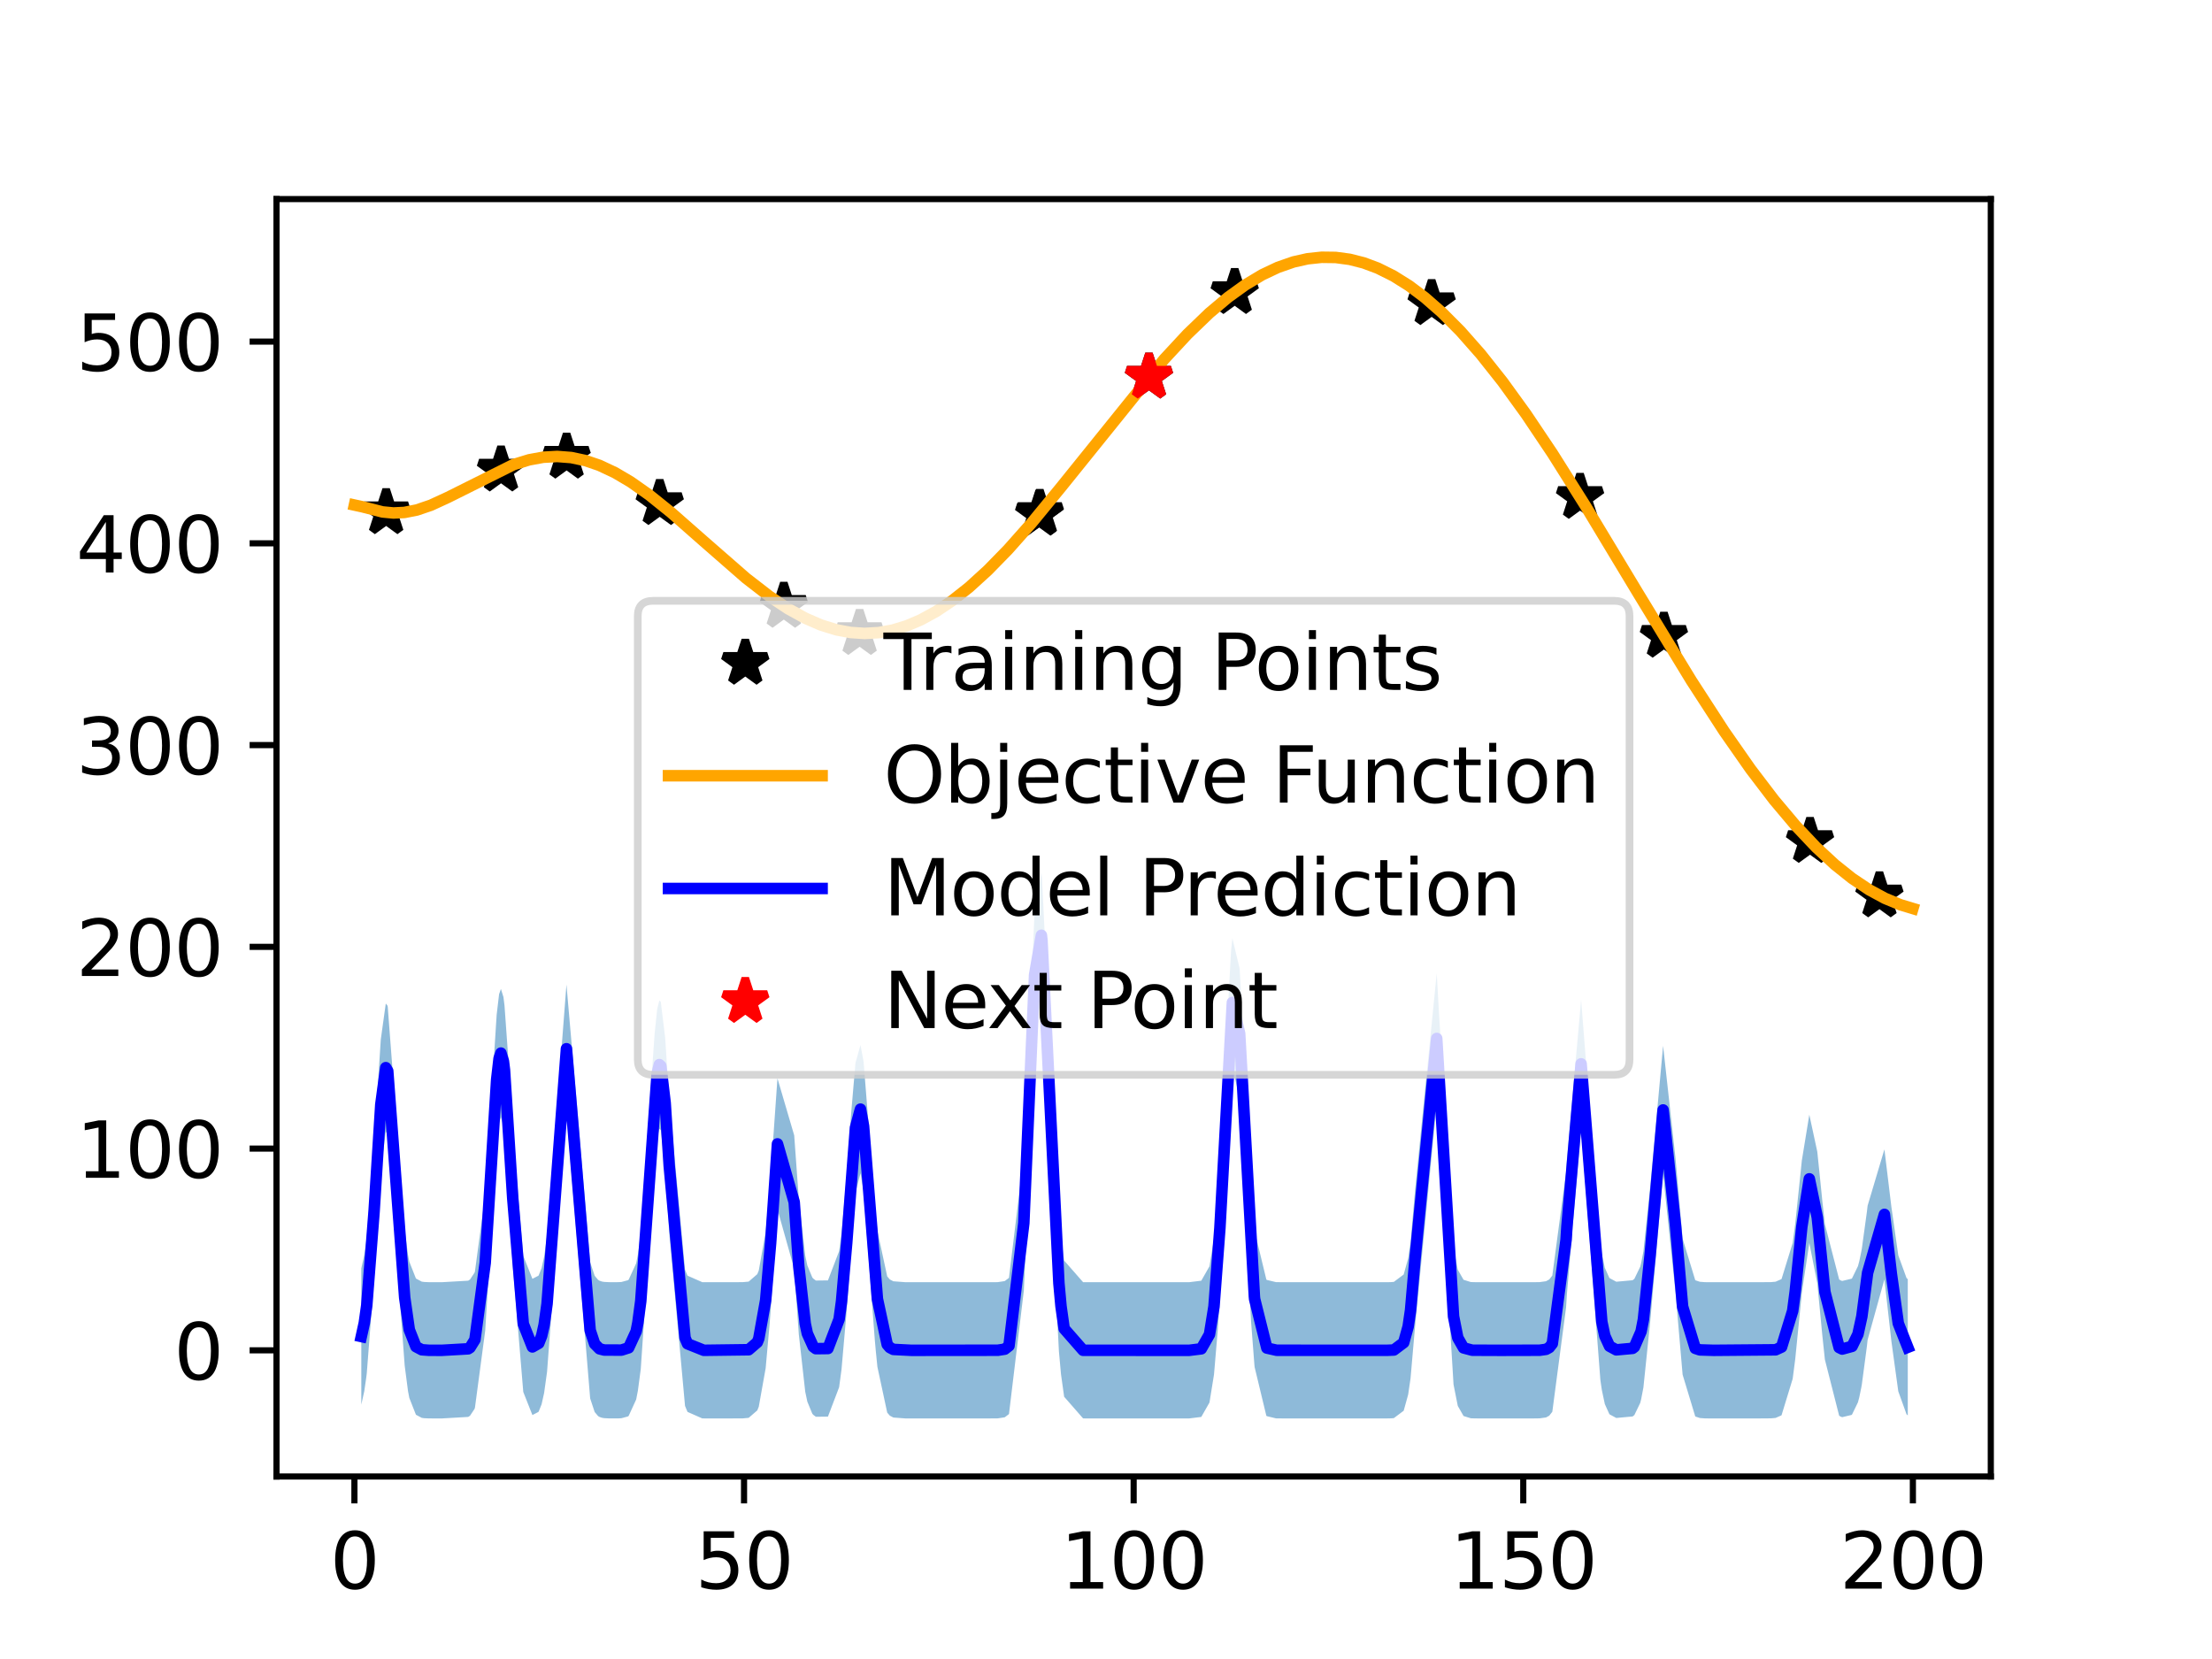 <?xml version="1.0" encoding="utf-8" standalone="no"?>
<!DOCTYPE svg PUBLIC "-//W3C//DTD SVG 1.1//EN"
  "http://www.w3.org/Graphics/SVG/1.1/DTD/svg11.dtd">
<svg xmlns:xlink="http://www.w3.org/1999/xlink" width="288pt" height="216pt" viewBox="0 0 288 216" xmlns="http://www.w3.org/2000/svg" version="1.1">
 <defs>
  <style type="text/css">*{stroke-linejoin: round; stroke-linecap: butt}</style>
 </defs>
 <g id="figure_1">
  <g id="patch_1">
   <path d="M 0 216 
L 288 216 
L 288 0 
L 0 0 
z
" style="fill: #ffffff"/>
  </g>
  <g id="axes_1">
   <g id="patch_2">
    <path d="M 36 192.24 
L 259.2 192.24 
L 259.2 25.92 
L 36 25.92 
z
" style="fill: #ffffff"/>
   </g>
   <g id="PolyCollection_1">
    <path d="M 47.041 165.145 
L 47.041 182.88 
L 47.43 181.115 
L 47.681 179.393 
L 47.753 178.803 
L 48.707 166.462 
L 49.579 152.291 
L 50.228 147.356 
L 50.444 147.642 
L 50.482 147.798 
L 52.689 177.794 
L 53.121 181.107 
L 53.291 182.001 
L 54.155 184.2 
L 54.919 184.606 
L 55.249 184.651 
L 55.853 184.675 
L 56.707 184.68 
L 57.516 184.68 
L 60.956 184.482 
L 61.194 184.33 
L 61.771 183.461 
L 61.835 183.295 
L 63.174 173.248 
L 64.663 149.018 
L 64.981 146.171 
L 65.219 145.459 
L 65.547 146.564 
L 65.685 147.729 
L 66.351 157.45 
L 66.755 164.71 
L 68.13 181.23 
L 69.318 184.237 
L 70.102 183.832 
L 70.146 183.758 
L 70.504 182.863 
L 70.523 182.798 
L 70.843 181.365 
L 71.226 178.611 
L 73.752 144.894 
L 75.124 161.329 
L 76.839 182.072 
L 77.425 183.843 
L 77.872 184.372 
L 78.059 184.484 
L 78.375 184.593 
L 78.643 184.638 
L 78.673 184.642 
L 79.281 184.674 
L 80.129 184.677 
L 80.266 184.676 
L 80.35 184.675 
L 80.568 184.67 
L 80.902 184.652 
L 81.741 184.424 
L 81.85 184.349 
L 82.827 182.219 
L 83.049 181.083 
L 83.427 178.256 
L 85.226 151.576 
L 85.234 151.473 
L 85.561 148.15 
L 85.843 146.96 
L 86.034 147.137 
L 86.605 152.083 
L 87.127 160.404 
L 89.19 183.05 
L 89.515 183.828 
L 91.435 184.675 
L 91.64 184.677 
L 91.965 184.679 
L 92.482 184.68 
L 93.531 184.68 
L 93.98 184.68 
L 94.364 184.68 
L 94.845 184.68 
L 96.71 184.671 
L 97.475 184.602 
L 98.598 183.632 
L 98.791 183.156 
L 99.688 178.136 
L 100.205 172.377 
L 100.332 170.649 
L 101.191 157.929 
L 101.227 157.454 
L 103.404 165.2 
L 104.005 173.737 
L 104.841 181.203 
L 105.113 182.487 
L 105.759 184.058 
L 105.888 184.209 
L 106.226 184.462 
L 107.797 184.443 
L 109.253 180.617 
L 109.565 178.289 
L 110.24 170.603 
L 110.765 162.986 
L 110.829 162.06 
L 111.382 155.243 
L 112.034 152.76 
L 112.437 155.056 
L 113.442 168.393 
L 113.895 174.406 
L 114.035 175.969 
L 114.232 177.913 
L 114.238 177.967 
L 115.514 183.921 
L 115.855 184.318 
L 116.312 184.559 
L 117.89 184.679 
L 118.675 184.68 
L 119.378 184.68 
L 120.748 184.68 
L 124.239 184.68 
L 124.624 184.68 
L 124.866 184.68 
L 125.272 184.68 
L 125.333 184.68 
L 125.407 184.68 
L 126.162 184.68 
L 126.553 184.68 
L 128.293 184.68 
L 129.699 184.674 
L 129.838 184.671 
L 129.909 184.669 
L 129.916 184.669 
L 130.805 184.533 
L 130.82 184.527 
L 131.343 184.129 
L 131.37 184.094 
L 133.3 168.05 
L 133.654 160.297 
L 134.7 135.198 
L 135.588 129.882 
L 135.59 129.895 
L 135.647 130.399 
L 135.666 130.595 
L 136.828 155.394 
L 137.868 175.922 
L 138.141 178.928 
L 138.551 181.855 
L 141.018 184.675 
L 141.413 184.679 
L 142.605 184.68 
L 143.288 184.68 
L 143.802 184.68 
L 144.314 184.68 
L 144.479 184.68 
L 144.572 184.68 
L 144.582 184.68 
L 146.53 184.68 
L 146.539 184.68 
L 146.722 184.68 
L 147.045 184.68 
L 147.5 184.68 
L 147.738 184.68 
L 148.088 184.68 
L 148.142 184.68 
L 150.144 184.68 
L 150.145 184.68 
L 150.167 184.68 
L 150.237 184.68 
L 151.035 184.68 
L 151.537 184.68 
L 151.624 184.68 
L 153.627 184.68 
L 154.606 184.679 
L 154.673 184.679 
L 154.726 184.679 
L 154.83 184.678 
L 156.406 184.482 
L 157.473 182.607 
L 158.06 178.97 
L 158.557 173.135 
L 158.831 168.675 
L 160.269 140.804 
L 160.297 140.473 
L 160.453 138.9 
L 161.403 143.037 
L 161.933 153.238 
L 162.879 171.948 
L 163.32 177.678 
L 163.352 178 
L 164.877 184.332 
L 164.943 184.383 
L 166.13 184.669 
L 166.222 184.672 
L 167.223 184.68 
L 169.728 184.68 
L 169.845 184.68 
L 169.992 184.68 
L 170.332 184.68 
L 170.626 184.68 
L 170.705 184.68 
L 170.748 184.68 
L 171.481 184.68 
L 173.935 184.68 
L 174.168 184.68 
L 174.389 184.68 
L 175.857 184.68 
L 176.558 184.68 
L 177.547 184.68 
L 178.06 184.68 
L 178.721 184.68 
L 179.943 184.68 
L 180.556 184.678 
L 180.781 184.675 
L 180.832 184.674 
L 181.132 184.665 
L 181.478 184.637 
L 182.758 183.675 
L 183.341 181.576 
L 183.651 179.463 
L 184.229 172.81 
L 187.058 143.673 
L 187.108 144.493 
L 187.361 149.149 
L 189.249 180.259 
L 189.803 183.051 
L 190.554 184.364 
L 191.481 184.653 
L 191.689 184.666 
L 192.161 184.677 
L 192.23 184.677 
L 193.359 184.68 
L 193.631 184.68 
L 194.31 184.68 
L 195.375 184.68 
L 197.038 184.68 
L 198.573 184.68 
L 198.928 184.68 
L 198.948 184.68 
L 199.602 184.679 
L 200.46 184.667 
L 201.291 184.55 
L 201.713 184.317 
L 202.11 183.812 
L 203.901 170.224 
L 204.016 168.415 
L 205.86 146.863 
L 208.368 179.683 
L 208.555 180.962 
L 208.945 182.8 
L 209.533 184.11 
L 209.56 184.143 
L 210.437 184.618 
L 212.558 184.423 
L 212.794 184.239 
L 213.555 182.66 
L 213.664 182.235 
L 213.969 180.658 
L 214.847 172.179 
L 216.533 152.866 
L 218.152 168.305 
L 219.074 178.977 
L 220.722 184.424 
L 221.322 184.624 
L 221.929 184.67 
L 222.134 184.675 
L 222.563 184.679 
L 223.12 184.68 
L 223.604 184.68 
L 225.646 184.68 
L 226.429 184.68 
L 226.451 184.68 
L 228.175 184.68 
L 228.188 184.68 
L 228.864 184.68 
L 230.577 184.667 
L 231.177 184.613 
L 231.922 184.286 
L 231.937 184.272 
L 231.958 184.254 
L 233.405 179.516 
L 233.737 176.956 
L 234.482 169.503 
L 234.548 168.81 
L 234.594 168.326 
L 235.571 161.836 
L 236.609 167.074 
L 236.975 170.856 
L 237.254 173.763 
L 237.598 177.014 
L 239.455 184.318 
L 239.615 184.421 
L 239.706 184.464 
L 239.852 184.515 
L 241.076 184.222 
L 241.137 184.162 
L 241.903 182.58 
L 242.078 181.921 
L 242.34 180.647 
L 242.41 180.251 
L 243.067 175.303 
L 243.161 174.453 
L 245.348 166.575 
L 246.255 174.609 
L 247.155 181.152 
L 248.225 184.125 
L 248.272 184.176 
L 248.391 184.288 
L 248.391 166.551 
L 248.391 166.551 
L 248.272 166.44 
L 248.225 166.389 
L 247.155 163.446 
L 246.255 157.123 
L 245.348 149.649 
L 243.161 156.976 
L 243.067 157.784 
L 242.41 162.563 
L 242.34 162.951 
L 242.078 164.203 
L 241.903 164.854 
L 241.137 166.426 
L 241.076 166.486 
L 239.852 166.778 
L 239.706 166.727 
L 239.615 166.683 
L 239.455 166.581 
L 237.598 159.394 
L 237.254 156.262 
L 236.975 153.498 
L 236.609 149.951 
L 235.571 145.135 
L 234.594 151.119 
L 234.548 151.572 
L 234.482 152.222 
L 233.737 159.337 
L 233.405 161.832 
L 231.958 166.517 
L 231.937 166.536 
L 231.922 166.549 
L 231.177 166.876 
L 230.577 166.93 
L 228.864 166.943 
L 228.188 166.943 
L 228.175 166.943 
L 226.451 166.943 
L 226.429 166.943 
L 225.646 166.943 
L 223.604 166.943 
L 223.12 166.943 
L 222.563 166.941 
L 222.134 166.938 
L 221.929 166.933 
L 221.322 166.886 
L 220.722 166.686 
L 219.074 161.273 
L 218.152 150.841 
L 216.533 136.163 
L 214.847 154.601 
L 213.969 162.937 
L 213.664 164.504 
L 213.555 164.927 
L 212.794 166.502 
L 212.558 166.686 
L 210.437 166.88 
L 209.56 166.406 
L 209.533 166.373 
L 208.945 165.065 
L 208.555 163.235 
L 208.368 161.964 
L 205.86 130.156 
L 204.016 150.867 
L 203.901 152.636 
L 202.11 166.075 
L 201.713 166.58 
L 201.291 166.813 
L 200.46 166.93 
L 199.602 166.942 
L 198.948 166.943 
L 198.928 166.943 
L 198.573 166.943 
L 197.038 166.943 
L 195.375 166.943 
L 194.31 166.943 
L 193.631 166.943 
L 193.359 166.943 
L 192.23 166.94 
L 192.161 166.94 
L 191.689 166.928 
L 191.481 166.916 
L 190.554 166.627 
L 189.803 165.315 
L 189.249 162.531 
L 187.361 132.014 
L 187.108 127.529 
L 187.058 126.74 
L 184.229 155.139 
L 183.651 161.739 
L 183.341 163.844 
L 182.758 165.938 
L 181.478 166.9 
L 181.132 166.927 
L 180.832 166.937 
L 180.781 166.938 
L 180.556 166.94 
L 179.943 166.942 
L 178.721 166.943 
L 178.06 166.943 
L 177.547 166.943 
L 176.558 166.943 
L 175.857 166.943 
L 174.389 166.943 
L 174.168 166.943 
L 173.935 166.943 
L 171.481 166.943 
L 170.748 166.943 
L 170.705 166.943 
L 170.626 166.943 
L 170.332 166.943 
L 169.992 166.943 
L 169.845 166.943 
L 169.728 166.943 
L 167.223 166.942 
L 166.222 166.934 
L 166.13 166.931 
L 164.943 166.646 
L 164.877 166.595 
L 163.352 160.283 
L 163.32 159.964 
L 162.879 154.286 
L 161.933 135.962 
L 161.403 126.113 
L 160.453 122.149 
L 160.297 123.654 
L 160.269 123.971 
L 158.831 151.057 
L 158.557 155.46 
L 158.06 161.248 
L 157.473 164.872 
L 156.406 166.745 
L 154.83 166.941 
L 154.726 166.941 
L 154.673 166.942 
L 154.606 166.942 
L 153.627 166.943 
L 151.624 166.943 
L 151.537 166.943 
L 151.035 166.943 
L 150.237 166.943 
L 150.167 166.943 
L 150.145 166.943 
L 150.144 166.943 
L 148.142 166.943 
L 148.088 166.943 
L 147.738 166.943 
L 147.5 166.943 
L 147.045 166.943 
L 146.722 166.943 
L 146.539 166.943 
L 146.53 166.943 
L 144.582 166.943 
L 144.572 166.943 
L 144.479 166.943 
L 144.314 166.943 
L 143.802 166.943 
L 143.288 166.943 
L 142.605 166.943 
L 141.413 166.941 
L 141.018 166.938 
L 138.551 164.122 
L 138.141 161.208 
L 137.868 158.224 
L 136.828 138.085 
L 135.666 114.341 
L 135.647 114.157 
L 135.59 113.681 
L 135.588 113.669 
L 134.7 118.697 
L 133.654 142.857 
L 133.3 150.451 
L 131.37 166.357 
L 131.343 166.392 
L 130.82 166.79 
L 130.805 166.796 
L 129.916 166.931 
L 129.909 166.932 
L 129.838 166.934 
L 129.699 166.937 
L 128.293 166.943 
L 126.553 166.943 
L 126.162 166.943 
L 125.407 166.943 
L 125.333 166.943 
L 125.272 166.943 
L 124.866 166.943 
L 124.624 166.943 
L 124.239 166.943 
L 120.748 166.943 
L 119.378 166.943 
L 118.675 166.943 
L 117.89 166.942 
L 116.312 166.822 
L 115.855 166.581 
L 115.514 166.185 
L 114.238 160.276 
L 114.232 160.222 
L 114.035 158.309 
L 113.895 156.775 
L 113.442 150.923 
L 112.437 138.207 
L 112.034 136.056 
L 111.382 138.383 
L 110.829 144.839 
L 110.765 145.724 
L 110.24 153.066 
L 109.565 160.593 
L 109.253 162.897 
L 107.797 166.706 
L 106.226 166.725 
L 105.888 166.472 
L 105.759 166.321 
L 105.113 164.754 
L 104.841 163.477 
L 104.005 156.112 
L 103.404 147.819 
L 101.227 140.412 
L 101.191 140.864 
L 100.332 153.096 
L 100.205 154.782 
L 99.688 160.439 
L 98.791 165.421 
L 98.598 165.896 
L 97.475 166.865 
L 96.71 166.934 
L 94.845 166.943 
L 94.364 166.943 
L 93.98 166.943 
L 93.531 166.943 
L 92.482 166.943 
L 91.965 166.942 
L 91.64 166.94 
L 91.435 166.937 
L 89.515 166.091 
L 89.19 165.315 
L 87.127 143.094 
L 86.605 135.119 
L 86.034 130.429 
L 85.843 130.262 
L 85.561 131.387 
L 85.234 134.539 
L 85.226 134.636 
L 83.427 160.548 
L 83.049 163.355 
L 82.827 164.487 
L 81.85 166.612 
L 81.741 166.687 
L 80.902 166.915 
L 80.568 166.932 
L 80.35 166.937 
L 80.266 166.939 
L 80.129 166.94 
L 79.281 166.936 
L 78.673 166.904 
L 78.643 166.901 
L 78.375 166.856 
L 78.059 166.747 
L 77.872 166.635 
L 77.425 166.107 
L 76.839 164.339 
L 75.124 143.947 
L 73.752 128.198 
L 71.226 160.898 
L 70.843 163.635 
L 70.523 165.063 
L 70.504 165.127 
L 70.146 166.021 
L 70.102 166.095 
L 69.318 166.5 
L 68.13 163.5 
L 66.755 147.24 
L 66.351 140.211 
L 65.685 130.914 
L 65.547 129.809 
L 65.219 128.762 
L 64.981 129.436 
L 64.663 132.139 
L 63.174 155.598 
L 61.835 165.559 
L 61.771 165.725 
L 61.194 166.593 
L 60.956 166.745 
L 57.516 166.943 
L 56.707 166.943 
L 55.853 166.938 
L 55.249 166.913 
L 54.919 166.869 
L 54.155 166.463 
L 53.291 164.269 
L 53.121 163.379 
L 52.689 160.092 
L 50.482 131.075 
L 50.444 130.928 
L 50.228 130.659 
L 49.579 135.334 
L 48.707 148.971 
L 47.753 161.091 
L 47.681 161.677 
L 47.43 163.387 
L 47.041 165.145 
z
" clip-path="url(#p22479ef467)" style="fill: #1f77b4; fill-opacity: 0.5"/>
   </g>
   <g id="matplotlib.axis_1">
    <g id="xtick_1">
     <g id="line2d_1">
      <defs>
       <path id="m4f6256a6a0" d="M 0 0 
L 0 3.5 
" style="stroke: #000000; stroke-width: 0.8"/>
      </defs>
      <g>
       <use xlink:href="#m4f6256a6a0" x="46.145" y="192.24" style="stroke: #000000; stroke-width: 0.8"/>
      </g>
     </g>
     <g id="text_1">
      <!-- 0 -->
      <g transform="translate(42.964 206.838) scale(0.1 -0.1)">
       <defs>
        <path id="DejaVuSans-30" d="M 2034 4250 
Q 1547 4250 1301 3770 
Q 1056 3291 1056 2328 
Q 1056 1369 1301 889 
Q 1547 409 2034 409 
Q 2525 409 2770 889 
Q 3016 1369 3016 2328 
Q 3016 3291 2770 3770 
Q 2525 4250 2034 4250 
z
M 2034 4750 
Q 2819 4750 3233 4129 
Q 3647 3509 3647 2328 
Q 3647 1150 3233 529 
Q 2819 -91 2034 -91 
Q 1250 -91 836 529 
Q 422 1150 422 2328 
Q 422 3509 836 4129 
Q 1250 4750 2034 4750 
z
" transform="scale(0.016)"/>
       </defs>
       <use xlink:href="#DejaVuSans-30"/>
      </g>
     </g>
    </g>
    <g id="xtick_2">
     <g id="line2d_2">
      <g>
       <use xlink:href="#m4f6256a6a0" x="96.873" y="192.24" style="stroke: #000000; stroke-width: 0.8"/>
      </g>
     </g>
     <g id="text_2">
      <!-- 50 -->
      <g transform="translate(90.51 206.838) scale(0.1 -0.1)">
       <defs>
        <path id="DejaVuSans-35" d="M 691 4666 
L 3169 4666 
L 3169 4134 
L 1269 4134 
L 1269 2991 
Q 1406 3038 1543 3061 
Q 1681 3084 1819 3084 
Q 2600 3084 3056 2656 
Q 3513 2228 3513 1497 
Q 3513 744 3044 326 
Q 2575 -91 1722 -91 
Q 1428 -91 1123 -41 
Q 819 9 494 109 
L 494 744 
Q 775 591 1075 516 
Q 1375 441 1709 441 
Q 2250 441 2565 725 
Q 2881 1009 2881 1497 
Q 2881 1984 2565 2268 
Q 2250 2553 1709 2553 
Q 1456 2553 1204 2497 
Q 953 2441 691 2322 
L 691 4666 
z
" transform="scale(0.016)"/>
       </defs>
       <use xlink:href="#DejaVuSans-35"/>
       <use xlink:href="#DejaVuSans-30" x="63.623"/>
      </g>
     </g>
    </g>
    <g id="xtick_3">
     <g id="line2d_3">
      <g>
       <use xlink:href="#m4f6256a6a0" x="147.6" y="192.24" style="stroke: #000000; stroke-width: 0.8"/>
      </g>
     </g>
     <g id="text_3">
      <!-- 100 -->
      <g transform="translate(138.056 206.838) scale(0.1 -0.1)">
       <defs>
        <path id="DejaVuSans-31" d="M 794 531 
L 1825 531 
L 1825 4091 
L 703 3866 
L 703 4441 
L 1819 4666 
L 2450 4666 
L 2450 531 
L 3481 531 
L 3481 0 
L 794 0 
L 794 531 
z
" transform="scale(0.016)"/>
       </defs>
       <use xlink:href="#DejaVuSans-31"/>
       <use xlink:href="#DejaVuSans-30" x="63.623"/>
       <use xlink:href="#DejaVuSans-30" x="127.246"/>
      </g>
     </g>
    </g>
    <g id="xtick_4">
     <g id="line2d_4">
      <g>
       <use xlink:href="#m4f6256a6a0" x="198.327" y="192.24" style="stroke: #000000; stroke-width: 0.8"/>
      </g>
     </g>
     <g id="text_4">
      <!-- 150 -->
      <g transform="translate(188.784 206.838) scale(0.1 -0.1)">
       <use xlink:href="#DejaVuSans-31"/>
       <use xlink:href="#DejaVuSans-35" x="63.623"/>
       <use xlink:href="#DejaVuSans-30" x="127.246"/>
      </g>
     </g>
    </g>
    <g id="xtick_5">
     <g id="line2d_5">
      <g>
       <use xlink:href="#m4f6256a6a0" x="249.055" y="192.24" style="stroke: #000000; stroke-width: 0.8"/>
      </g>
     </g>
     <g id="text_5">
      <!-- 200 -->
      <g transform="translate(239.511 206.838) scale(0.1 -0.1)">
       <defs>
        <path id="DejaVuSans-32" d="M 1228 531 
L 3431 531 
L 3431 0 
L 469 0 
L 469 531 
Q 828 903 1448 1529 
Q 2069 2156 2228 2338 
Q 2531 2678 2651 2914 
Q 2772 3150 2772 3378 
Q 2772 3750 2511 3984 
Q 2250 4219 1831 4219 
Q 1534 4219 1204 4116 
Q 875 4013 500 3803 
L 500 4441 
Q 881 4594 1212 4672 
Q 1544 4750 1819 4750 
Q 2544 4750 2975 4387 
Q 3406 4025 3406 3419 
Q 3406 3131 3298 2873 
Q 3191 2616 2906 2266 
Q 2828 2175 2409 1742 
Q 1991 1309 1228 531 
z
" transform="scale(0.016)"/>
       </defs>
       <use xlink:href="#DejaVuSans-32"/>
       <use xlink:href="#DejaVuSans-30" x="63.623"/>
       <use xlink:href="#DejaVuSans-30" x="127.246"/>
      </g>
     </g>
    </g>
   </g>
   <g id="matplotlib.axis_2">
    <g id="ytick_1">
     <g id="line2d_6">
      <defs>
       <path id="maa114d695c" d="M 0 0 
L -3.5 0 
" style="stroke: #000000; stroke-width: 0.8"/>
      </defs>
      <g>
       <use xlink:href="#maa114d695c" x="36" y="175.811" style="stroke: #000000; stroke-width: 0.8"/>
      </g>
     </g>
     <g id="text_6">
      <!-- 0 -->
      <g transform="translate(22.637 179.611) scale(0.1 -0.1)">
       <use xlink:href="#DejaVuSans-30"/>
      </g>
     </g>
    </g>
    <g id="ytick_2">
     <g id="line2d_7">
      <g>
       <use xlink:href="#maa114d695c" x="36" y="149.544" style="stroke: #000000; stroke-width: 0.8"/>
      </g>
     </g>
     <g id="text_7">
      <!-- 100 -->
      <g transform="translate(9.912 153.343) scale(0.1 -0.1)">
       <use xlink:href="#DejaVuSans-31"/>
       <use xlink:href="#DejaVuSans-30" x="63.623"/>
       <use xlink:href="#DejaVuSans-30" x="127.246"/>
      </g>
     </g>
    </g>
    <g id="ytick_3">
     <g id="line2d_8">
      <g>
       <use xlink:href="#maa114d695c" x="36" y="123.277" style="stroke: #000000; stroke-width: 0.8"/>
      </g>
     </g>
     <g id="text_8">
      <!-- 200 -->
      <g transform="translate(9.912 127.076) scale(0.1 -0.1)">
       <use xlink:href="#DejaVuSans-32"/>
       <use xlink:href="#DejaVuSans-30" x="63.623"/>
       <use xlink:href="#DejaVuSans-30" x="127.246"/>
      </g>
     </g>
    </g>
    <g id="ytick_4">
     <g id="line2d_9">
      <g>
       <use xlink:href="#maa114d695c" x="36" y="97.01" style="stroke: #000000; stroke-width: 0.8"/>
      </g>
     </g>
     <g id="text_9">
      <!-- 300 -->
      <g transform="translate(9.912 100.809) scale(0.1 -0.1)">
       <defs>
        <path id="DejaVuSans-33" d="M 2597 2516 
Q 3050 2419 3304 2112 
Q 3559 1806 3559 1356 
Q 3559 666 3084 287 
Q 2609 -91 1734 -91 
Q 1441 -91 1130 -33 
Q 819 25 488 141 
L 488 750 
Q 750 597 1062 519 
Q 1375 441 1716 441 
Q 2309 441 2620 675 
Q 2931 909 2931 1356 
Q 2931 1769 2642 2001 
Q 2353 2234 1838 2234 
L 1294 2234 
L 1294 2753 
L 1863 2753 
Q 2328 2753 2575 2939 
Q 2822 3125 2822 3475 
Q 2822 3834 2567 4026 
Q 2313 4219 1838 4219 
Q 1578 4219 1281 4162 
Q 984 4106 628 3988 
L 628 4550 
Q 988 4650 1302 4700 
Q 1616 4750 1894 4750 
Q 2613 4750 3031 4423 
Q 3450 4097 3450 3541 
Q 3450 3153 3228 2886 
Q 3006 2619 2597 2516 
z
" transform="scale(0.016)"/>
       </defs>
       <use xlink:href="#DejaVuSans-33"/>
       <use xlink:href="#DejaVuSans-30" x="63.623"/>
       <use xlink:href="#DejaVuSans-30" x="127.246"/>
      </g>
     </g>
    </g>
    <g id="ytick_5">
     <g id="line2d_10">
      <g>
       <use xlink:href="#maa114d695c" x="36" y="70.742" style="stroke: #000000; stroke-width: 0.8"/>
      </g>
     </g>
     <g id="text_10">
      <!-- 400 -->
      <g transform="translate(9.912 74.541) scale(0.1 -0.1)">
       <defs>
        <path id="DejaVuSans-34" d="M 2419 4116 
L 825 1625 
L 2419 1625 
L 2419 4116 
z
M 2253 4666 
L 3047 4666 
L 3047 1625 
L 3713 1625 
L 3713 1100 
L 3047 1100 
L 3047 0 
L 2419 0 
L 2419 1100 
L 313 1100 
L 313 1709 
L 2253 4666 
z
" transform="scale(0.016)"/>
       </defs>
       <use xlink:href="#DejaVuSans-34"/>
       <use xlink:href="#DejaVuSans-30" x="63.623"/>
       <use xlink:href="#DejaVuSans-30" x="127.246"/>
      </g>
     </g>
    </g>
    <g id="ytick_6">
     <g id="line2d_11">
      <g>
       <use xlink:href="#maa114d695c" x="36" y="44.475" style="stroke: #000000; stroke-width: 0.8"/>
      </g>
     </g>
     <g id="text_11">
      <!-- 500 -->
      <g transform="translate(9.912 48.274) scale(0.1 -0.1)">
       <use xlink:href="#DejaVuSans-35"/>
       <use xlink:href="#DejaVuSans-30" x="63.623"/>
       <use xlink:href="#DejaVuSans-30" x="127.246"/>
      </g>
     </g>
    </g>
   </g>
   <g id="line2d_12">
    <defs>
     <path id="m35bd180980" d="M 0 -3 
L -0.674 -0.927 
L -2.853 -0.927 
L -1.09 0.354 
L -1.763 2.427 
L -0 1.146 
L 1.763 2.427 
L 1.09 0.354 
L 2.853 -0.927 
L 0.674 -0.927 
z
" style="stroke: #000000; stroke-linejoin: bevel"/>
    </defs>
    <g clip-path="url(#p22479ef467)">
     <use xlink:href="#m35bd180980" x="73.772" y="59.489" style="stroke: #000000; stroke-linejoin: bevel"/>
     <use xlink:href="#m35bd180980" x="111.92" y="82.443" style="stroke: #000000; stroke-linejoin: bevel"/>
     <use xlink:href="#m35bd180980" x="160.757" y="38.051" style="stroke: #000000; stroke-linejoin: bevel"/>
     <use xlink:href="#m35bd180980" x="235.664" y="109.519" style="stroke: #000000; stroke-linejoin: bevel"/>
     <use xlink:href="#m35bd180980" x="244.7" y="116.607" style="stroke: #000000; stroke-linejoin: bevel"/>
     <use xlink:href="#m35bd180980" x="65.233" y="61.162" style="stroke: #000000; stroke-linejoin: bevel"/>
     <use xlink:href="#m35bd180980" x="135.385" y="66.814" style="stroke: #000000; stroke-linejoin: bevel"/>
     <use xlink:href="#m35bd180980" x="85.896" y="65.526" style="stroke: #000000; stroke-linejoin: bevel"/>
     <use xlink:href="#m35bd180980" x="102.052" y="78.905" style="stroke: #000000; stroke-linejoin: bevel"/>
     <use xlink:href="#m35bd180980" x="186.399" y="39.493" style="stroke: #000000; stroke-linejoin: bevel"/>
     <use xlink:href="#m35bd180980" x="50.276" y="66.716" style="stroke: #000000; stroke-linejoin: bevel"/>
     <use xlink:href="#m35bd180980" x="135.297" y="66.914" style="stroke: #000000; stroke-linejoin: bevel"/>
     <use xlink:href="#m35bd180980" x="205.723" y="64.725" style="stroke: #000000; stroke-linejoin: bevel"/>
     <use xlink:href="#m35bd180980" x="216.64" y="82.803" style="stroke: #000000; stroke-linejoin: bevel"/>
     <use xlink:href="#m35bd180980" x="149.593" y="49.064" style="stroke: #000000; stroke-linejoin: bevel"/>
    </g>
   </g>
   <g id="line2d_13">
    <path d="M 46.145 65.756 
L 47.161 65.977 
L 49.801 66.652 
L 51.223 66.789 
L 52.645 66.721 
L 54.27 66.401 
L 56.098 65.78 
L 58.332 64.751 
L 66.863 60.492 
L 68.894 59.868 
L 70.722 59.532 
L 72.55 59.431 
L 74.378 59.574 
L 76.206 59.961 
L 78.034 60.585 
L 80.065 61.538 
L 82.096 62.736 
L 84.534 64.448 
L 87.377 66.735 
L 91.643 70.489 
L 97.127 75.276 
L 100.173 77.633 
L 102.611 79.257 
L 104.845 80.49 
L 106.876 81.372 
L 108.907 82.004 
L 110.735 82.348 
L 112.563 82.471 
L 114.391 82.368 
L 116.219 82.038 
L 118.047 81.484 
L 119.875 80.708 
L 121.906 79.597 
L 123.937 78.236 
L 126.172 76.469 
L 128.609 74.25 
L 131.249 71.547 
L 134.296 68.113 
L 138.155 63.416 
L 151.561 46.785 
L 154.607 43.503 
L 157.451 40.766 
L 159.888 38.716 
L 162.123 37.104 
L 164.357 35.768 
L 166.388 34.809 
L 168.419 34.103 
L 170.247 33.692 
L 172.075 33.497 
L 173.903 33.52 
L 175.731 33.765 
L 177.559 34.229 
L 179.387 34.913 
L 181.418 35.924 
L 183.449 37.196 
L 185.48 38.719 
L 187.715 40.673 
L 190.152 43.12 
L 192.792 46.115 
L 195.636 49.702 
L 198.683 53.911 
L 202.136 59.058 
L 206.401 65.829 
L 213.307 77.287 
L 220.213 88.623 
L 224.478 95.205 
L 227.931 100.149 
L 230.978 104.149 
L 233.821 107.526 
L 236.462 110.318 
L 238.899 112.576 
L 241.133 114.359 
L 243.367 115.854 
L 245.399 116.954 
L 247.43 117.8 
L 249.055 118.29 
L 249.055 118.29 
" clip-path="url(#p22479ef467)" style="fill: none; stroke: #ffa500; stroke-width: 1.5; stroke-linecap: square"/>
   </g>
   <g id="line2d_14">
    <path d="M 47.041 174.013 
L 47.43 172.251 
L 47.753 169.947 
L 48.707 157.716 
L 49.579 143.812 
L 50.228 139.008 
L 50.482 139.437 
L 52.689 168.943 
L 53.291 173.135 
L 54.155 175.331 
L 54.919 175.738 
L 55.853 175.807 
L 57.516 175.811 
L 60.956 175.614 
L 61.194 175.462 
L 61.835 174.427 
L 63.174 164.423 
L 64.663 140.578 
L 64.981 137.803 
L 65.219 137.111 
L 65.547 138.187 
L 65.685 139.322 
L 66.755 155.975 
L 68.13 172.365 
L 69.318 175.368 
L 70.146 174.89 
L 70.523 173.931 
L 70.843 172.5 
L 71.226 169.755 
L 73.752 136.546 
L 76.839 173.206 
L 77.425 174.975 
L 78.059 175.616 
L 78.673 175.773 
L 80.902 175.783 
L 81.85 175.48 
L 82.827 173.353 
L 83.049 172.219 
L 83.427 169.402 
L 85.561 139.768 
L 85.843 138.611 
L 86.034 138.783 
L 86.605 143.601 
L 87.127 151.749 
L 89.19 174.182 
L 89.515 174.96 
L 91.64 175.809 
L 97.475 175.734 
L 98.598 174.764 
L 98.791 174.289 
L 99.688 169.288 
L 100.332 161.872 
L 101.227 148.933 
L 103.404 156.51 
L 104.005 164.924 
L 104.841 172.34 
L 105.113 173.62 
L 105.888 175.341 
L 106.226 175.594 
L 107.797 175.575 
L 109.253 171.757 
L 109.565 169.441 
L 110.24 161.835 
L 111.382 146.813 
L 112.034 144.408 
L 112.437 146.631 
L 114.238 169.122 
L 115.514 175.053 
L 115.855 175.449 
L 116.312 175.691 
L 118.675 175.811 
L 129.916 175.8 
L 130.82 175.659 
L 131.37 175.226 
L 133.3 159.25 
L 134.7 126.947 
L 135.588 121.775 
L 135.59 121.788 
L 135.666 122.468 
L 137.868 167.073 
L 138.141 170.068 
L 138.551 172.989 
L 141.018 175.806 
L 151.624 175.811 
L 154.83 175.81 
L 156.406 175.614 
L 157.473 173.739 
L 158.06 170.109 
L 158.831 159.866 
L 160.453 130.524 
L 161.403 134.575 
L 163.32 168.821 
L 163.352 169.141 
L 164.943 175.514 
L 166.222 175.803 
L 180.556 175.809 
L 181.478 175.769 
L 182.758 174.807 
L 183.341 172.71 
L 183.651 170.601 
L 184.229 163.974 
L 187.058 135.206 
L 189.249 171.395 
L 189.803 174.183 
L 190.554 175.495 
L 191.689 175.797 
L 195.375 175.811 
L 200.46 175.799 
L 201.291 175.682 
L 201.713 175.449 
L 202.11 174.944 
L 203.901 161.43 
L 204.016 159.641 
L 205.86 138.51 
L 208.555 172.098 
L 208.945 173.932 
L 209.56 175.274 
L 210.437 175.749 
L 212.558 175.555 
L 212.794 175.371 
L 213.664 173.37 
L 213.969 171.797 
L 214.847 163.39 
L 216.533 144.515 
L 218.152 159.573 
L 219.074 170.125 
L 220.722 175.555 
L 221.322 175.755 
L 223.12 175.811 
L 231.177 175.744 
L 231.958 175.386 
L 233.405 170.674 
L 233.737 168.146 
L 234.594 159.723 
L 235.571 153.485 
L 236.609 158.513 
L 237.598 168.204 
L 239.455 175.45 
L 239.852 175.646 
L 241.137 175.294 
L 241.903 173.717 
L 242.41 171.407 
L 243.161 165.714 
L 245.348 158.112 
L 246.255 165.866 
L 247.155 172.299 
L 248.391 175.419 
L 248.391 175.419 
" clip-path="url(#p22479ef467)" style="fill: none; stroke: #0000ff; stroke-width: 1.5; stroke-linecap: square"/>
   </g>
   <g id="line2d_15">
    <defs>
     <path id="md82b889a1d" d="M 0 -3 
L -0.674 -0.927 
L -2.853 -0.927 
L -1.09 0.354 
L -1.763 2.427 
L -0 1.146 
L 1.763 2.427 
L 1.09 0.354 
L 2.853 -0.927 
L 0.674 -0.927 
z
" style="stroke: #ff0000; stroke-linejoin: bevel"/>
    </defs>
    <g clip-path="url(#p22479ef467)">
     <use xlink:href="#md82b889a1d" x="149.593" y="49.064" style="fill: #ff0000; stroke: #ff0000; stroke-linejoin: bevel"/>
    </g>
   </g>
   <g id="patch_3">
    <path d="M 36 192.24 
L 36 25.92 
" style="fill: none; stroke: #000000; stroke-width: 0.8; stroke-linejoin: miter; stroke-linecap: square"/>
   </g>
   <g id="patch_4">
    <path d="M 259.2 192.24 
L 259.2 25.92 
" style="fill: none; stroke: #000000; stroke-width: 0.8; stroke-linejoin: miter; stroke-linecap: square"/>
   </g>
   <g id="patch_5">
    <path d="M 36 192.24 
L 259.2 192.24 
" style="fill: none; stroke: #000000; stroke-width: 0.8; stroke-linejoin: miter; stroke-linecap: square"/>
   </g>
   <g id="patch_6">
    <path d="M 36 25.92 
L 259.2 25.92 
" style="fill: none; stroke: #000000; stroke-width: 0.8; stroke-linejoin: miter; stroke-linecap: square"/>
   </g>
   <g id="legend_1">
    <g id="patch_7">
     <path d="M 85.036 139.936 
L 210.164 139.936 
Q 212.164 139.936 212.164 137.936 
L 212.164 80.224 
Q 212.164 78.224 210.164 78.224 
L 85.036 78.224 
Q 83.036 78.224 83.036 80.224 
L 83.036 137.936 
Q 83.036 139.936 85.036 139.936 
z
" style="fill: #ffffff; opacity: 0.8; stroke: #cccccc; stroke-linejoin: miter"/>
    </g>
    <g id="line2d_16">
     <g>
      <use xlink:href="#m35bd180980" x="97.036" y="86.322" style="stroke: #000000; stroke-linejoin: bevel"/>
     </g>
    </g>
    <g id="text_12">
     <!-- Training Points -->
     <g transform="translate(115.036 89.822) scale(0.1 -0.1)">
      <defs>
       <path id="DejaVuSans-54" d="M -19 4666 
L 3928 4666 
L 3928 4134 
L 2272 4134 
L 2272 0 
L 1638 0 
L 1638 4134 
L -19 4134 
L -19 4666 
z
" transform="scale(0.016)"/>
       <path id="DejaVuSans-72" d="M 2631 2963 
Q 2534 3019 2420 3045 
Q 2306 3072 2169 3072 
Q 1681 3072 1420 2755 
Q 1159 2438 1159 1844 
L 1159 0 
L 581 0 
L 581 3500 
L 1159 3500 
L 1159 2956 
Q 1341 3275 1631 3429 
Q 1922 3584 2338 3584 
Q 2397 3584 2469 3576 
Q 2541 3569 2628 3553 
L 2631 2963 
z
" transform="scale(0.016)"/>
       <path id="DejaVuSans-61" d="M 2194 1759 
Q 1497 1759 1228 1600 
Q 959 1441 959 1056 
Q 959 750 1161 570 
Q 1363 391 1709 391 
Q 2188 391 2477 730 
Q 2766 1069 2766 1631 
L 2766 1759 
L 2194 1759 
z
M 3341 1997 
L 3341 0 
L 2766 0 
L 2766 531 
Q 2569 213 2275 61 
Q 1981 -91 1556 -91 
Q 1019 -91 701 211 
Q 384 513 384 1019 
Q 384 1609 779 1909 
Q 1175 2209 1959 2209 
L 2766 2209 
L 2766 2266 
Q 2766 2663 2505 2880 
Q 2244 3097 1772 3097 
Q 1472 3097 1187 3025 
Q 903 2953 641 2809 
L 641 3341 
Q 956 3463 1253 3523 
Q 1550 3584 1831 3584 
Q 2591 3584 2966 3190 
Q 3341 2797 3341 1997 
z
" transform="scale(0.016)"/>
       <path id="DejaVuSans-69" d="M 603 3500 
L 1178 3500 
L 1178 0 
L 603 0 
L 603 3500 
z
M 603 4863 
L 1178 4863 
L 1178 4134 
L 603 4134 
L 603 4863 
z
" transform="scale(0.016)"/>
       <path id="DejaVuSans-6e" d="M 3513 2113 
L 3513 0 
L 2938 0 
L 2938 2094 
Q 2938 2591 2744 2837 
Q 2550 3084 2163 3084 
Q 1697 3084 1428 2787 
Q 1159 2491 1159 1978 
L 1159 0 
L 581 0 
L 581 3500 
L 1159 3500 
L 1159 2956 
Q 1366 3272 1645 3428 
Q 1925 3584 2291 3584 
Q 2894 3584 3203 3211 
Q 3513 2838 3513 2113 
z
" transform="scale(0.016)"/>
       <path id="DejaVuSans-67" d="M 2906 1791 
Q 2906 2416 2648 2759 
Q 2391 3103 1925 3103 
Q 1463 3103 1205 2759 
Q 947 2416 947 1791 
Q 947 1169 1205 825 
Q 1463 481 1925 481 
Q 2391 481 2648 825 
Q 2906 1169 2906 1791 
z
M 3481 434 
Q 3481 -459 3084 -895 
Q 2688 -1331 1869 -1331 
Q 1566 -1331 1297 -1286 
Q 1028 -1241 775 -1147 
L 775 -588 
Q 1028 -725 1275 -790 
Q 1522 -856 1778 -856 
Q 2344 -856 2625 -561 
Q 2906 -266 2906 331 
L 2906 616 
Q 2728 306 2450 153 
Q 2172 0 1784 0 
Q 1141 0 747 490 
Q 353 981 353 1791 
Q 353 2603 747 3093 
Q 1141 3584 1784 3584 
Q 2172 3584 2450 3431 
Q 2728 3278 2906 2969 
L 2906 3500 
L 3481 3500 
L 3481 434 
z
" transform="scale(0.016)"/>
       <path id="DejaVuSans-20" transform="scale(0.016)"/>
       <path id="DejaVuSans-50" d="M 1259 4147 
L 1259 2394 
L 2053 2394 
Q 2494 2394 2734 2622 
Q 2975 2850 2975 3272 
Q 2975 3691 2734 3919 
Q 2494 4147 2053 4147 
L 1259 4147 
z
M 628 4666 
L 2053 4666 
Q 2838 4666 3239 4311 
Q 3641 3956 3641 3272 
Q 3641 2581 3239 2228 
Q 2838 1875 2053 1875 
L 1259 1875 
L 1259 0 
L 628 0 
L 628 4666 
z
" transform="scale(0.016)"/>
       <path id="DejaVuSans-6f" d="M 1959 3097 
Q 1497 3097 1228 2736 
Q 959 2375 959 1747 
Q 959 1119 1226 758 
Q 1494 397 1959 397 
Q 2419 397 2687 759 
Q 2956 1122 2956 1747 
Q 2956 2369 2687 2733 
Q 2419 3097 1959 3097 
z
M 1959 3584 
Q 2709 3584 3137 3096 
Q 3566 2609 3566 1747 
Q 3566 888 3137 398 
Q 2709 -91 1959 -91 
Q 1206 -91 779 398 
Q 353 888 353 1747 
Q 353 2609 779 3096 
Q 1206 3584 1959 3584 
z
" transform="scale(0.016)"/>
       <path id="DejaVuSans-74" d="M 1172 4494 
L 1172 3500 
L 2356 3500 
L 2356 3053 
L 1172 3053 
L 1172 1153 
Q 1172 725 1289 603 
Q 1406 481 1766 481 
L 2356 481 
L 2356 0 
L 1766 0 
Q 1100 0 847 248 
Q 594 497 594 1153 
L 594 3053 
L 172 3053 
L 172 3500 
L 594 3500 
L 594 4494 
L 1172 4494 
z
" transform="scale(0.016)"/>
       <path id="DejaVuSans-73" d="M 2834 3397 
L 2834 2853 
Q 2591 2978 2328 3040 
Q 2066 3103 1784 3103 
Q 1356 3103 1142 2972 
Q 928 2841 928 2578 
Q 928 2378 1081 2264 
Q 1234 2150 1697 2047 
L 1894 2003 
Q 2506 1872 2764 1633 
Q 3022 1394 3022 966 
Q 3022 478 2636 193 
Q 2250 -91 1575 -91 
Q 1294 -91 989 -36 
Q 684 19 347 128 
L 347 722 
Q 666 556 975 473 
Q 1284 391 1588 391 
Q 1994 391 2212 530 
Q 2431 669 2431 922 
Q 2431 1156 2273 1281 
Q 2116 1406 1581 1522 
L 1381 1569 
Q 847 1681 609 1914 
Q 372 2147 372 2553 
Q 372 3047 722 3315 
Q 1072 3584 1716 3584 
Q 2034 3584 2315 3537 
Q 2597 3491 2834 3397 
z
" transform="scale(0.016)"/>
      </defs>
      <use xlink:href="#DejaVuSans-54"/>
      <use xlink:href="#DejaVuSans-72" x="46.334"/>
      <use xlink:href="#DejaVuSans-61" x="87.447"/>
      <use xlink:href="#DejaVuSans-69" x="148.727"/>
      <use xlink:href="#DejaVuSans-6e" x="176.51"/>
      <use xlink:href="#DejaVuSans-69" x="239.889"/>
      <use xlink:href="#DejaVuSans-6e" x="267.672"/>
      <use xlink:href="#DejaVuSans-67" x="331.051"/>
      <use xlink:href="#DejaVuSans-20" x="394.527"/>
      <use xlink:href="#DejaVuSans-50" x="426.314"/>
      <use xlink:href="#DejaVuSans-6f" x="482.992"/>
      <use xlink:href="#DejaVuSans-69" x="544.174"/>
      <use xlink:href="#DejaVuSans-6e" x="571.957"/>
      <use xlink:href="#DejaVuSans-74" x="635.336"/>
      <use xlink:href="#DejaVuSans-73" x="674.545"/>
     </g>
    </g>
    <g id="line2d_17">
     <path d="M 87.036 101 
L 97.036 101 
L 107.036 101 
" style="fill: none; stroke: #ffa500; stroke-width: 1.5; stroke-linecap: square"/>
    </g>
    <g id="text_13">
     <!-- Objective Function -->
     <g transform="translate(115.036 104.5) scale(0.1 -0.1)">
      <defs>
       <path id="DejaVuSans-4f" d="M 2522 4238 
Q 1834 4238 1429 3725 
Q 1025 3213 1025 2328 
Q 1025 1447 1429 934 
Q 1834 422 2522 422 
Q 3209 422 3611 934 
Q 4013 1447 4013 2328 
Q 4013 3213 3611 3725 
Q 3209 4238 2522 4238 
z
M 2522 4750 
Q 3503 4750 4090 4092 
Q 4678 3434 4678 2328 
Q 4678 1225 4090 567 
Q 3503 -91 2522 -91 
Q 1538 -91 948 565 
Q 359 1222 359 2328 
Q 359 3434 948 4092 
Q 1538 4750 2522 4750 
z
" transform="scale(0.016)"/>
       <path id="DejaVuSans-62" d="M 3116 1747 
Q 3116 2381 2855 2742 
Q 2594 3103 2138 3103 
Q 1681 3103 1420 2742 
Q 1159 2381 1159 1747 
Q 1159 1113 1420 752 
Q 1681 391 2138 391 
Q 2594 391 2855 752 
Q 3116 1113 3116 1747 
z
M 1159 2969 
Q 1341 3281 1617 3432 
Q 1894 3584 2278 3584 
Q 2916 3584 3314 3078 
Q 3713 2572 3713 1747 
Q 3713 922 3314 415 
Q 2916 -91 2278 -91 
Q 1894 -91 1617 61 
Q 1341 213 1159 525 
L 1159 0 
L 581 0 
L 581 4863 
L 1159 4863 
L 1159 2969 
z
" transform="scale(0.016)"/>
       <path id="DejaVuSans-6a" d="M 603 3500 
L 1178 3500 
L 1178 -63 
Q 1178 -731 923 -1031 
Q 669 -1331 103 -1331 
L -116 -1331 
L -116 -844 
L 38 -844 
Q 366 -844 484 -692 
Q 603 -541 603 -63 
L 603 3500 
z
M 603 4863 
L 1178 4863 
L 1178 4134 
L 603 4134 
L 603 4863 
z
" transform="scale(0.016)"/>
       <path id="DejaVuSans-65" d="M 3597 1894 
L 3597 1613 
L 953 1613 
Q 991 1019 1311 708 
Q 1631 397 2203 397 
Q 2534 397 2845 478 
Q 3156 559 3463 722 
L 3463 178 
Q 3153 47 2828 -22 
Q 2503 -91 2169 -91 
Q 1331 -91 842 396 
Q 353 884 353 1716 
Q 353 2575 817 3079 
Q 1281 3584 2069 3584 
Q 2775 3584 3186 3129 
Q 3597 2675 3597 1894 
z
M 3022 2063 
Q 3016 2534 2758 2815 
Q 2500 3097 2075 3097 
Q 1594 3097 1305 2825 
Q 1016 2553 972 2059 
L 3022 2063 
z
" transform="scale(0.016)"/>
       <path id="DejaVuSans-63" d="M 3122 3366 
L 3122 2828 
Q 2878 2963 2633 3030 
Q 2388 3097 2138 3097 
Q 1578 3097 1268 2742 
Q 959 2388 959 1747 
Q 959 1106 1268 751 
Q 1578 397 2138 397 
Q 2388 397 2633 464 
Q 2878 531 3122 666 
L 3122 134 
Q 2881 22 2623 -34 
Q 2366 -91 2075 -91 
Q 1284 -91 818 406 
Q 353 903 353 1747 
Q 353 2603 823 3093 
Q 1294 3584 2113 3584 
Q 2378 3584 2631 3529 
Q 2884 3475 3122 3366 
z
" transform="scale(0.016)"/>
       <path id="DejaVuSans-76" d="M 191 3500 
L 800 3500 
L 1894 563 
L 2988 3500 
L 3597 3500 
L 2284 0 
L 1503 0 
L 191 3500 
z
" transform="scale(0.016)"/>
       <path id="DejaVuSans-46" d="M 628 4666 
L 3309 4666 
L 3309 4134 
L 1259 4134 
L 1259 2759 
L 3109 2759 
L 3109 2228 
L 1259 2228 
L 1259 0 
L 628 0 
L 628 4666 
z
" transform="scale(0.016)"/>
       <path id="DejaVuSans-75" d="M 544 1381 
L 544 3500 
L 1119 3500 
L 1119 1403 
Q 1119 906 1312 657 
Q 1506 409 1894 409 
Q 2359 409 2629 706 
Q 2900 1003 2900 1516 
L 2900 3500 
L 3475 3500 
L 3475 0 
L 2900 0 
L 2900 538 
Q 2691 219 2414 64 
Q 2138 -91 1772 -91 
Q 1169 -91 856 284 
Q 544 659 544 1381 
z
M 1991 3584 
L 1991 3584 
z
" transform="scale(0.016)"/>
      </defs>
      <use xlink:href="#DejaVuSans-4f"/>
      <use xlink:href="#DejaVuSans-62" x="78.711"/>
      <use xlink:href="#DejaVuSans-6a" x="142.188"/>
      <use xlink:href="#DejaVuSans-65" x="169.971"/>
      <use xlink:href="#DejaVuSans-63" x="231.494"/>
      <use xlink:href="#DejaVuSans-74" x="286.475"/>
      <use xlink:href="#DejaVuSans-69" x="325.684"/>
      <use xlink:href="#DejaVuSans-76" x="353.467"/>
      <use xlink:href="#DejaVuSans-65" x="412.646"/>
      <use xlink:href="#DejaVuSans-20" x="474.17"/>
      <use xlink:href="#DejaVuSans-46" x="505.957"/>
      <use xlink:href="#DejaVuSans-75" x="557.977"/>
      <use xlink:href="#DejaVuSans-6e" x="621.355"/>
      <use xlink:href="#DejaVuSans-63" x="684.734"/>
      <use xlink:href="#DejaVuSans-74" x="739.715"/>
      <use xlink:href="#DejaVuSans-69" x="778.924"/>
      <use xlink:href="#DejaVuSans-6f" x="806.707"/>
      <use xlink:href="#DejaVuSans-6e" x="867.889"/>
     </g>
    </g>
    <g id="line2d_18">
     <path d="M 87.036 115.678 
L 97.036 115.678 
L 107.036 115.678 
" style="fill: none; stroke: #0000ff; stroke-width: 1.5; stroke-linecap: square"/>
    </g>
    <g id="text_14">
     <!-- Model Prediction -->
     <g transform="translate(115.036 119.178) scale(0.1 -0.1)">
      <defs>
       <path id="DejaVuSans-4d" d="M 628 4666 
L 1569 4666 
L 2759 1491 
L 3956 4666 
L 4897 4666 
L 4897 0 
L 4281 0 
L 4281 4097 
L 3078 897 
L 2444 897 
L 1241 4097 
L 1241 0 
L 628 0 
L 628 4666 
z
" transform="scale(0.016)"/>
       <path id="DejaVuSans-64" d="M 2906 2969 
L 2906 4863 
L 3481 4863 
L 3481 0 
L 2906 0 
L 2906 525 
Q 2725 213 2448 61 
Q 2172 -91 1784 -91 
Q 1150 -91 751 415 
Q 353 922 353 1747 
Q 353 2572 751 3078 
Q 1150 3584 1784 3584 
Q 2172 3584 2448 3432 
Q 2725 3281 2906 2969 
z
M 947 1747 
Q 947 1113 1208 752 
Q 1469 391 1925 391 
Q 2381 391 2643 752 
Q 2906 1113 2906 1747 
Q 2906 2381 2643 2742 
Q 2381 3103 1925 3103 
Q 1469 3103 1208 2742 
Q 947 2381 947 1747 
z
" transform="scale(0.016)"/>
       <path id="DejaVuSans-6c" d="M 603 4863 
L 1178 4863 
L 1178 0 
L 603 0 
L 603 4863 
z
" transform="scale(0.016)"/>
      </defs>
      <use xlink:href="#DejaVuSans-4d"/>
      <use xlink:href="#DejaVuSans-6f" x="86.279"/>
      <use xlink:href="#DejaVuSans-64" x="147.461"/>
      <use xlink:href="#DejaVuSans-65" x="210.938"/>
      <use xlink:href="#DejaVuSans-6c" x="272.461"/>
      <use xlink:href="#DejaVuSans-20" x="300.244"/>
      <use xlink:href="#DejaVuSans-50" x="332.031"/>
      <use xlink:href="#DejaVuSans-72" x="390.584"/>
      <use xlink:href="#DejaVuSans-65" x="429.447"/>
      <use xlink:href="#DejaVuSans-64" x="490.971"/>
      <use xlink:href="#DejaVuSans-69" x="554.447"/>
      <use xlink:href="#DejaVuSans-63" x="582.23"/>
      <use xlink:href="#DejaVuSans-74" x="637.211"/>
      <use xlink:href="#DejaVuSans-69" x="676.42"/>
      <use xlink:href="#DejaVuSans-6f" x="704.203"/>
      <use xlink:href="#DejaVuSans-6e" x="765.385"/>
     </g>
    </g>
    <g id="line2d_19">
     <g>
      <use xlink:href="#md82b889a1d" x="97.036" y="130.357" style="fill: #ff0000; stroke: #ff0000; stroke-linejoin: bevel"/>
     </g>
    </g>
    <g id="text_15">
     <!-- Next Point -->
     <g transform="translate(115.036 133.857) scale(0.1 -0.1)">
      <defs>
       <path id="DejaVuSans-4e" d="M 628 4666 
L 1478 4666 
L 3547 763 
L 3547 4666 
L 4159 4666 
L 4159 0 
L 3309 0 
L 1241 3903 
L 1241 0 
L 628 0 
L 628 4666 
z
" transform="scale(0.016)"/>
       <path id="DejaVuSans-78" d="M 3513 3500 
L 2247 1797 
L 3578 0 
L 2900 0 
L 1881 1375 
L 863 0 
L 184 0 
L 1544 1831 
L 300 3500 
L 978 3500 
L 1906 2253 
L 2834 3500 
L 3513 3500 
z
" transform="scale(0.016)"/>
      </defs>
      <use xlink:href="#DejaVuSans-4e"/>
      <use xlink:href="#DejaVuSans-65" x="74.805"/>
      <use xlink:href="#DejaVuSans-78" x="134.578"/>
      <use xlink:href="#DejaVuSans-74" x="193.758"/>
      <use xlink:href="#DejaVuSans-20" x="232.967"/>
      <use xlink:href="#DejaVuSans-50" x="264.754"/>
      <use xlink:href="#DejaVuSans-6f" x="321.432"/>
      <use xlink:href="#DejaVuSans-69" x="382.613"/>
      <use xlink:href="#DejaVuSans-6e" x="410.396"/>
      <use xlink:href="#DejaVuSans-74" x="473.775"/>
     </g>
    </g>
   </g>
  </g>
 </g>
 <defs>
  <clipPath id="p22479ef467">
   <rect x="36" y="25.92" width="223.2" height="166.32"/>
  </clipPath>
 </defs>
</svg>
